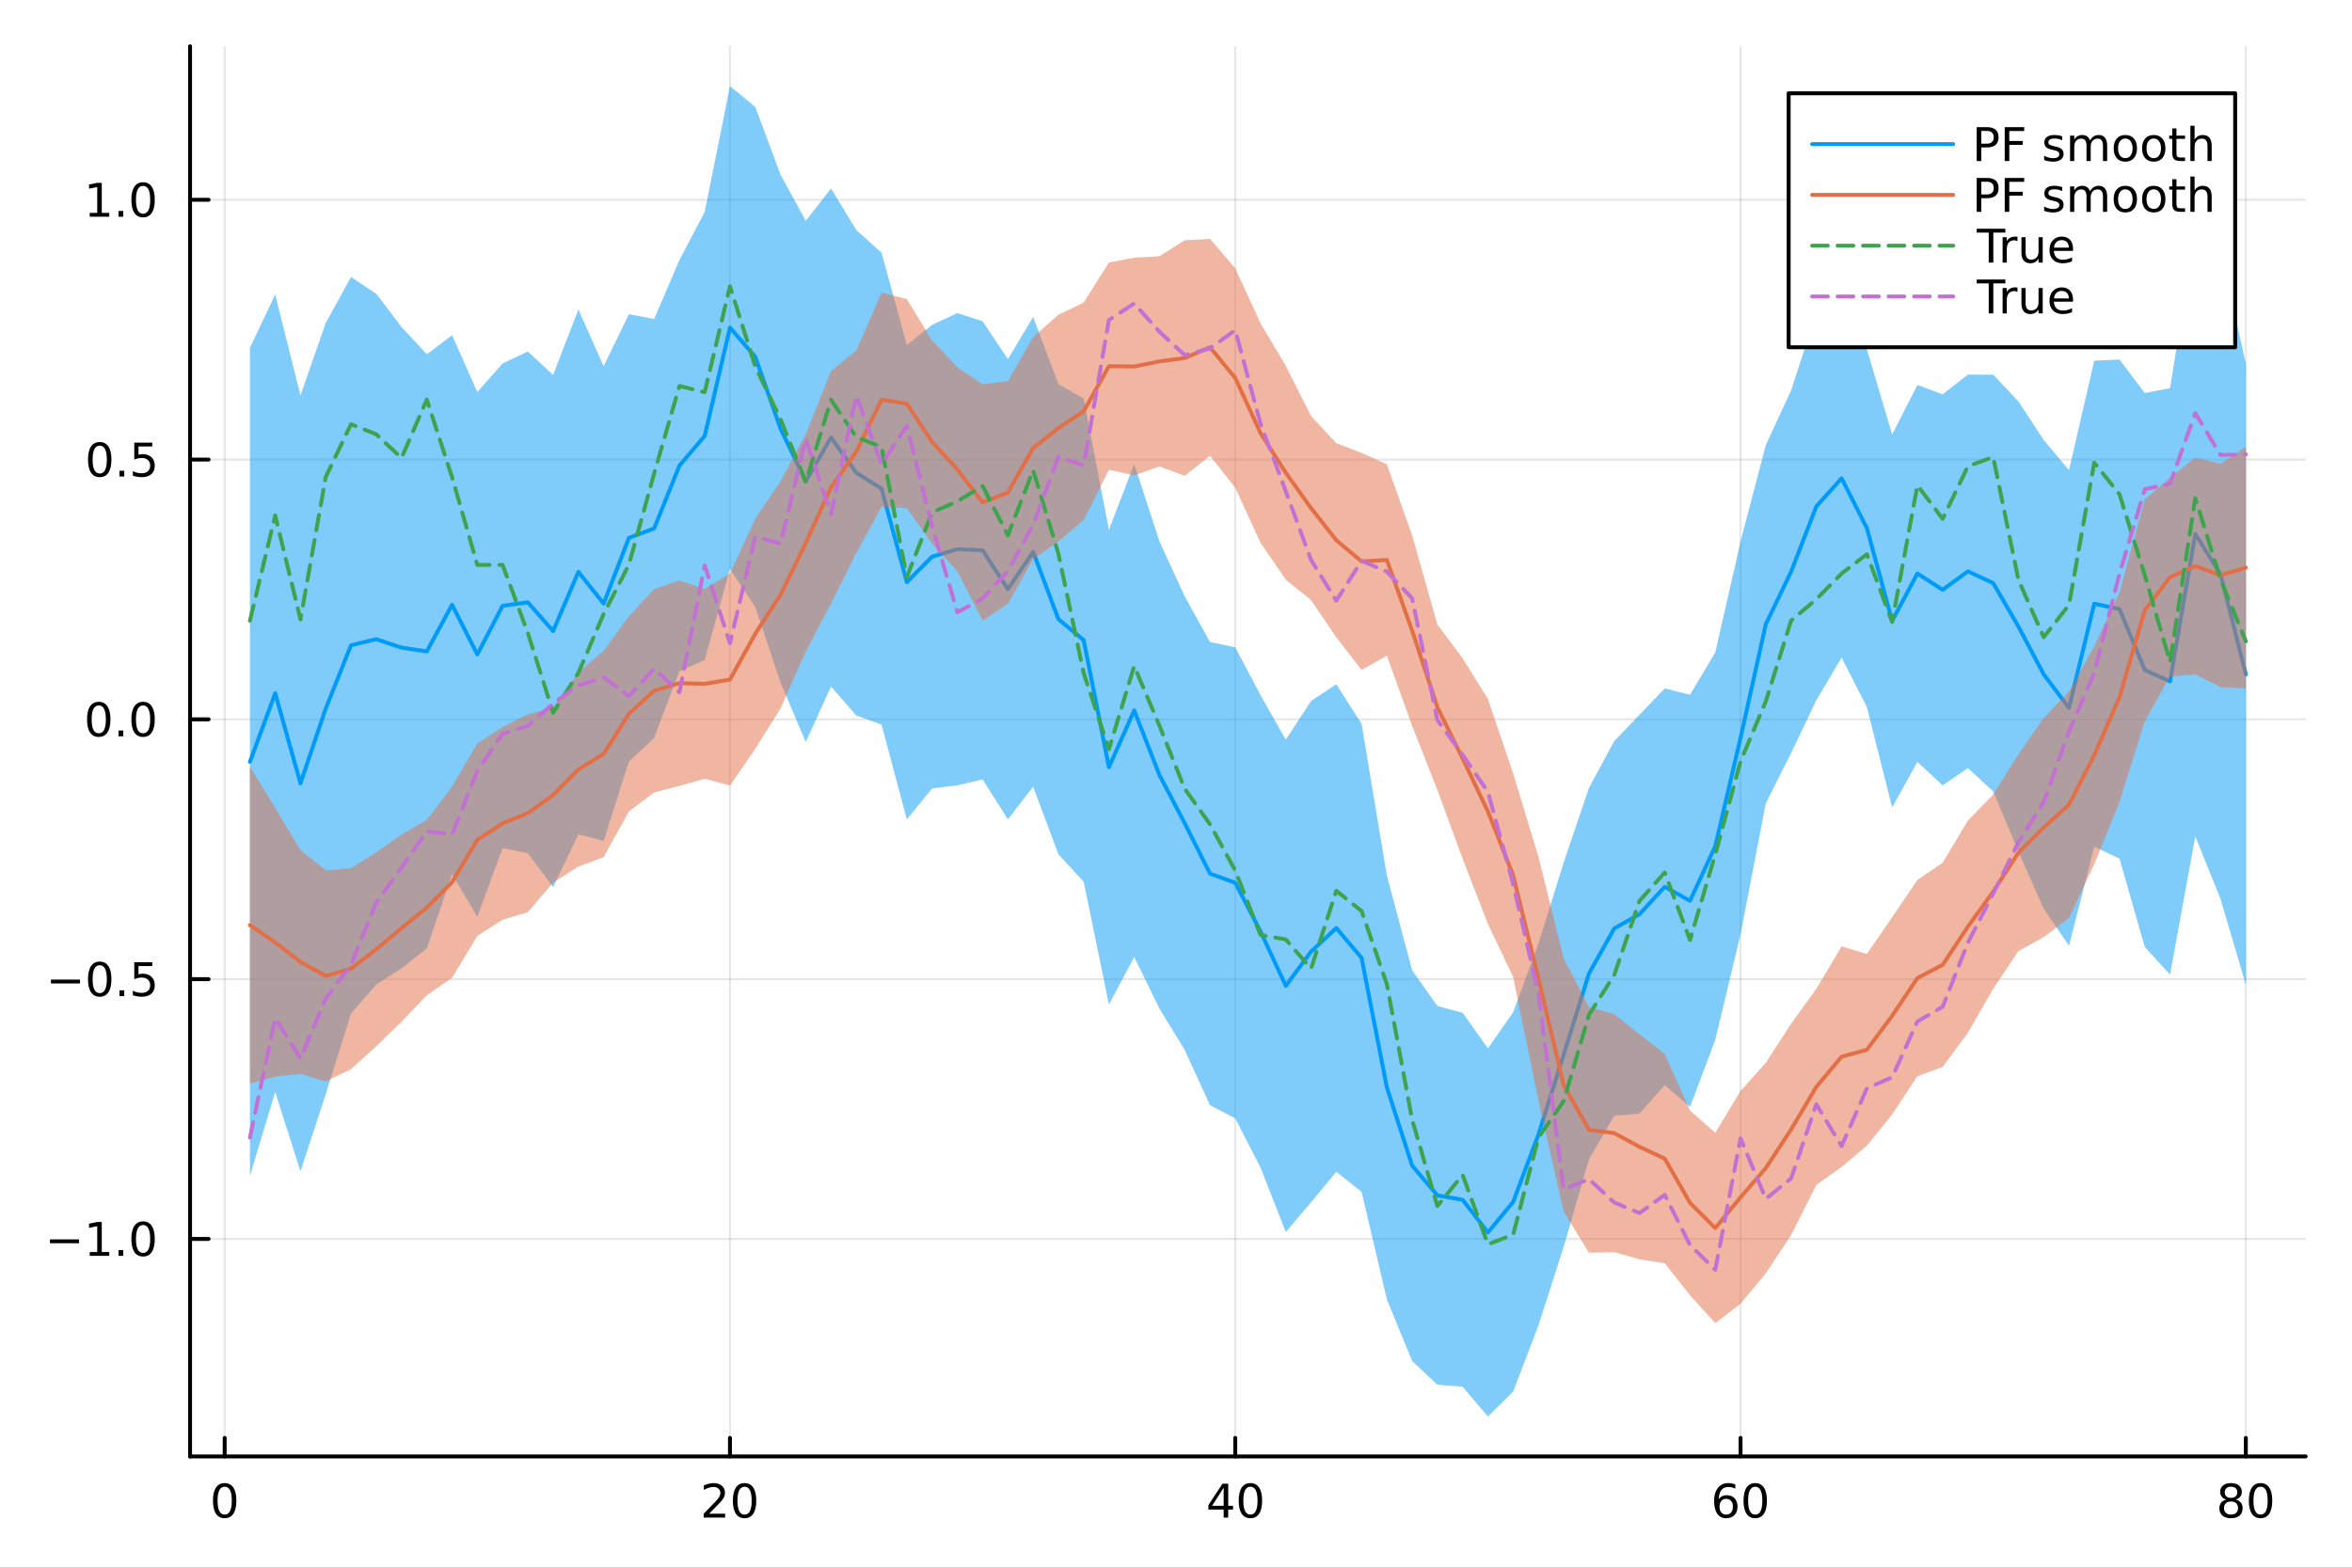 <?xml version="1.0" encoding="utf-8"?>
<svg xmlns="http://www.w3.org/2000/svg" xmlns:xlink="http://www.w3.org/1999/xlink" width="600" height="400" viewBox="0 0 2400 1600">
<rect x="0" y="0" width="2400" height="1600" fill="#333333" stroke="none"/>
<defs>
  <clipPath id="clip820">
    <rect x="0" y="0" width="2400" height="1600"/>
  </clipPath>
</defs>
<path clip-path="url(#clip820)" d="M0 1600 L2400 1600 L2400 0 L0 0  Z" fill="#ffffff" fill-rule="evenodd" fill-opacity="1"/>
<defs>
  <clipPath id="clip821">
    <rect x="480" y="0" width="1681" height="1600"/>
  </clipPath>
</defs>
<path clip-path="url(#clip820)" d="M193.936 1486.45 L2352.76 1486.45 L2352.76 47.244 L193.936 47.244  Z" fill="#ffffff" fill-rule="evenodd" fill-opacity="1"/>
<defs>
  <clipPath id="clip822">
    <rect x="193" y="47" width="2160" height="1440"/>
  </clipPath>
</defs>
<polyline clip-path="url(#clip822)" style="stroke:#000000; stroke-linecap:round; stroke-linejoin:round; stroke-width:2; stroke-opacity:0.1; fill:none" points="229.255,1486.45 229.255,47.244 "/>
<polyline clip-path="url(#clip822)" style="stroke:#000000; stroke-linecap:round; stroke-linejoin:round; stroke-width:2; stroke-opacity:0.1; fill:none" points="744.855,1486.45 744.855,47.244 "/>
<polyline clip-path="url(#clip822)" style="stroke:#000000; stroke-linecap:round; stroke-linejoin:round; stroke-width:2; stroke-opacity:0.1; fill:none" points="1260.46,1486.45 1260.46,47.244 "/>
<polyline clip-path="url(#clip822)" style="stroke:#000000; stroke-linecap:round; stroke-linejoin:round; stroke-width:2; stroke-opacity:0.1; fill:none" points="1776.06,1486.45 1776.06,47.244 "/>
<polyline clip-path="url(#clip822)" style="stroke:#000000; stroke-linecap:round; stroke-linejoin:round; stroke-width:2; stroke-opacity:0.1; fill:none" points="2291.66,1486.45 2291.66,47.244 "/>
<polyline clip-path="url(#clip822)" style="stroke:#000000; stroke-linecap:round; stroke-linejoin:round; stroke-width:2; stroke-opacity:0.1; fill:none" points="193.936,1264.47 2352.76,1264.47 "/>
<polyline clip-path="url(#clip822)" style="stroke:#000000; stroke-linecap:round; stroke-linejoin:round; stroke-width:2; stroke-opacity:0.1; fill:none" points="193.936,999.333 2352.76,999.333 "/>
<polyline clip-path="url(#clip822)" style="stroke:#000000; stroke-linecap:round; stroke-linejoin:round; stroke-width:2; stroke-opacity:0.1; fill:none" points="193.936,734.191 2352.76,734.191 "/>
<polyline clip-path="url(#clip822)" style="stroke:#000000; stroke-linecap:round; stroke-linejoin:round; stroke-width:2; stroke-opacity:0.1; fill:none" points="193.936,469.049 2352.76,469.049 "/>
<polyline clip-path="url(#clip822)" style="stroke:#000000; stroke-linecap:round; stroke-linejoin:round; stroke-width:2; stroke-opacity:0.1; fill:none" points="193.936,203.907 2352.76,203.907 "/>
<polyline clip-path="url(#clip820)" style="stroke:#000000; stroke-linecap:round; stroke-linejoin:round; stroke-width:4; stroke-opacity:1; fill:none" points="193.936,1486.45 2352.76,1486.45 "/>
<polyline clip-path="url(#clip820)" style="stroke:#000000; stroke-linecap:round; stroke-linejoin:round; stroke-width:4; stroke-opacity:1; fill:none" points="229.255,1486.45 229.255,1467.55 "/>
<polyline clip-path="url(#clip820)" style="stroke:#000000; stroke-linecap:round; stroke-linejoin:round; stroke-width:4; stroke-opacity:1; fill:none" points="744.855,1486.45 744.855,1467.55 "/>
<polyline clip-path="url(#clip820)" style="stroke:#000000; stroke-linecap:round; stroke-linejoin:round; stroke-width:4; stroke-opacity:1; fill:none" points="1260.46,1486.45 1260.46,1467.55 "/>
<polyline clip-path="url(#clip820)" style="stroke:#000000; stroke-linecap:round; stroke-linejoin:round; stroke-width:4; stroke-opacity:1; fill:none" points="1776.06,1486.45 1776.06,1467.55 "/>
<polyline clip-path="url(#clip820)" style="stroke:#000000; stroke-linecap:round; stroke-linejoin:round; stroke-width:4; stroke-opacity:1; fill:none" points="2291.66,1486.45 2291.66,1467.55 "/>
<path clip-path="url(#clip820)" d="M229.255 1517.37 Q225.644 1517.37 223.815 1520.93 Q222.009 1524.47 222.009 1531.6 Q222.009 1538.71 223.815 1542.27 Q225.644 1545.82 229.255 1545.82 Q232.889 1545.82 234.694 1542.27 Q236.523 1538.71 236.523 1531.6 Q236.523 1524.47 234.694 1520.93 Q232.889 1517.37 229.255 1517.37 M229.255 1513.66 Q235.065 1513.66 238.12 1518.27 Q241.199 1522.85 241.199 1531.6 Q241.199 1540.33 238.12 1544.94 Q235.065 1549.52 229.255 1549.52 Q223.444 1549.52 220.366 1544.94 Q217.31 1540.33 217.31 1531.6 Q217.31 1522.85 220.366 1518.27 Q223.444 1513.66 229.255 1513.66 Z" fill="#000000" fill-rule="nonzero" fill-opacity="1" /><path clip-path="url(#clip820)" d="M723.629 1544.91 L739.948 1544.91 L739.948 1548.85 L718.004 1548.85 L718.004 1544.91 Q720.666 1542.16 725.249 1537.53 Q729.855 1532.88 731.036 1531.53 Q733.281 1529.01 734.161 1527.27 Q735.064 1525.51 735.064 1523.82 Q735.064 1521.07 733.119 1519.33 Q731.198 1517.6 728.096 1517.6 Q725.897 1517.6 723.443 1518.36 Q721.013 1519.13 718.235 1520.68 L718.235 1515.95 Q721.059 1514.82 723.513 1514.24 Q725.967 1513.66 728.004 1513.66 Q733.374 1513.66 736.568 1516.35 Q739.763 1519.03 739.763 1523.52 Q739.763 1525.65 738.953 1527.57 Q738.166 1529.47 736.059 1532.07 Q735.48 1532.74 732.379 1535.95 Q729.277 1539.15 723.629 1544.91 Z" fill="#000000" fill-rule="nonzero" fill-opacity="1" /><path clip-path="url(#clip820)" d="M759.763 1517.37 Q756.152 1517.37 754.323 1520.93 Q752.517 1524.47 752.517 1531.6 Q752.517 1538.71 754.323 1542.27 Q756.152 1545.82 759.763 1545.82 Q763.397 1545.82 765.202 1542.27 Q767.031 1538.71 767.031 1531.6 Q767.031 1524.47 765.202 1520.93 Q763.397 1517.37 759.763 1517.37 M759.763 1513.66 Q765.573 1513.66 768.628 1518.27 Q771.707 1522.85 771.707 1531.6 Q771.707 1540.33 768.628 1544.94 Q765.573 1549.52 759.763 1549.52 Q753.952 1549.52 750.874 1544.94 Q747.818 1540.33 747.818 1531.6 Q747.818 1522.85 750.874 1518.27 Q753.952 1513.66 759.763 1513.66 Z" fill="#000000" fill-rule="nonzero" fill-opacity="1" /><path clip-path="url(#clip820)" d="M1248.63 1518.36 L1236.82 1536.81 L1248.63 1536.81 L1248.63 1518.36 M1247.4 1514.29 L1253.28 1514.29 L1253.28 1536.81 L1258.21 1536.81 L1258.21 1540.7 L1253.28 1540.7 L1253.28 1548.85 L1248.63 1548.85 L1248.63 1540.7 L1233.03 1540.7 L1233.03 1536.19 L1247.4 1514.29 Z" fill="#000000" fill-rule="nonzero" fill-opacity="1" /><path clip-path="url(#clip820)" d="M1275.94 1517.37 Q1272.33 1517.37 1270.5 1520.93 Q1268.7 1524.47 1268.7 1531.6 Q1268.7 1538.71 1270.5 1542.27 Q1272.33 1545.82 1275.94 1545.82 Q1279.58 1545.82 1281.38 1542.27 Q1283.21 1538.71 1283.21 1531.6 Q1283.21 1524.47 1281.38 1520.93 Q1279.58 1517.37 1275.94 1517.37 M1275.94 1513.66 Q1281.75 1513.66 1284.81 1518.27 Q1287.89 1522.85 1287.89 1531.6 Q1287.89 1540.33 1284.81 1544.94 Q1281.75 1549.52 1275.94 1549.52 Q1270.13 1549.52 1267.05 1544.94 Q1264 1540.33 1264 1531.6 Q1264 1522.85 1267.05 1518.27 Q1270.13 1513.66 1275.94 1513.66 Z" fill="#000000" fill-rule="nonzero" fill-opacity="1" /><path clip-path="url(#clip820)" d="M1761.46 1529.7 Q1758.31 1529.7 1756.46 1531.86 Q1754.63 1534.01 1754.63 1537.76 Q1754.63 1541.49 1756.46 1543.66 Q1758.31 1545.82 1761.46 1545.82 Q1764.61 1545.82 1766.44 1543.66 Q1768.29 1541.49 1768.29 1537.76 Q1768.29 1534.01 1766.44 1531.86 Q1764.61 1529.7 1761.46 1529.7 M1770.74 1515.05 L1770.74 1519.31 Q1768.98 1518.48 1767.18 1518.04 Q1765.4 1517.6 1763.64 1517.6 Q1759.01 1517.6 1756.55 1520.72 Q1754.12 1523.85 1753.78 1530.17 Q1755.14 1528.15 1757.2 1527.09 Q1759.26 1526 1761.74 1526 Q1766.95 1526 1769.96 1529.17 Q1772.99 1532.32 1772.99 1537.76 Q1772.99 1543.08 1769.84 1546.3 Q1766.69 1549.52 1761.46 1549.52 Q1755.47 1549.52 1752.3 1544.94 Q1749.12 1540.33 1749.12 1531.6 Q1749.12 1523.41 1753.01 1518.55 Q1756.9 1513.66 1763.45 1513.66 Q1765.21 1513.66 1766.99 1514.01 Q1768.8 1514.36 1770.74 1515.05 Z" fill="#000000" fill-rule="nonzero" fill-opacity="1" /><path clip-path="url(#clip820)" d="M1791.04 1517.37 Q1787.43 1517.37 1785.61 1520.93 Q1783.8 1524.47 1783.8 1531.6 Q1783.8 1538.71 1785.61 1542.27 Q1787.43 1545.82 1791.04 1545.82 Q1794.68 1545.82 1796.48 1542.27 Q1798.31 1538.71 1798.31 1531.6 Q1798.31 1524.47 1796.48 1520.93 Q1794.68 1517.37 1791.04 1517.37 M1791.04 1513.66 Q1796.86 1513.66 1799.91 1518.27 Q1802.99 1522.85 1802.99 1531.6 Q1802.99 1540.33 1799.91 1544.94 Q1796.86 1549.52 1791.04 1549.52 Q1785.23 1549.52 1782.16 1544.94 Q1779.1 1540.33 1779.1 1531.6 Q1779.1 1522.85 1782.16 1518.27 Q1785.23 1513.66 1791.04 1513.66 Z" fill="#000000" fill-rule="nonzero" fill-opacity="1" /><path clip-path="url(#clip820)" d="M2276.53 1532.44 Q2273.2 1532.44 2271.28 1534.22 Q2269.38 1536 2269.38 1539.13 Q2269.38 1542.25 2271.28 1544.03 Q2273.2 1545.82 2276.53 1545.82 Q2279.86 1545.82 2281.78 1544.03 Q2283.71 1542.23 2283.71 1539.13 Q2283.71 1536 2281.78 1534.22 Q2279.89 1532.44 2276.53 1532.44 M2271.85 1530.45 Q2268.84 1529.7 2267.16 1527.64 Q2265.49 1525.58 2265.49 1522.62 Q2265.49 1518.48 2268.43 1516.07 Q2271.39 1513.66 2276.53 1513.66 Q2281.69 1513.66 2284.63 1516.07 Q2287.57 1518.48 2287.57 1522.62 Q2287.57 1525.58 2285.88 1527.64 Q2284.22 1529.7 2281.23 1530.45 Q2284.61 1531.23 2286.48 1533.52 Q2288.38 1535.82 2288.38 1539.13 Q2288.38 1544.15 2285.3 1546.83 Q2282.25 1549.52 2276.53 1549.52 Q2270.81 1549.52 2267.73 1546.83 Q2264.68 1544.15 2264.68 1539.13 Q2264.68 1535.82 2266.58 1533.52 Q2268.47 1531.23 2271.85 1530.45 M2270.14 1523.06 Q2270.14 1525.75 2271.81 1527.25 Q2273.5 1528.76 2276.53 1528.76 Q2279.54 1528.76 2281.23 1527.25 Q2282.94 1525.75 2282.94 1523.06 Q2282.94 1520.38 2281.23 1518.87 Q2279.54 1517.37 2276.53 1517.37 Q2273.5 1517.37 2271.81 1518.87 Q2270.14 1520.38 2270.14 1523.06 Z" fill="#000000" fill-rule="nonzero" fill-opacity="1" /><path clip-path="url(#clip820)" d="M2306.69 1517.37 Q2303.08 1517.37 2301.25 1520.93 Q2299.45 1524.47 2299.45 1531.6 Q2299.45 1538.71 2301.25 1542.27 Q2303.08 1545.82 2306.69 1545.82 Q2310.33 1545.82 2312.13 1542.27 Q2313.96 1538.71 2313.96 1531.6 Q2313.96 1524.47 2312.13 1520.93 Q2310.33 1517.37 2306.69 1517.37 M2306.69 1513.66 Q2312.5 1513.66 2315.56 1518.27 Q2318.64 1522.85 2318.64 1531.6 Q2318.64 1540.33 2315.56 1544.94 Q2312.5 1549.52 2306.69 1549.52 Q2300.88 1549.52 2297.8 1544.94 Q2294.75 1540.33 2294.75 1531.6 Q2294.75 1522.85 2297.8 1518.27 Q2300.88 1513.66 2306.69 1513.66 Z" fill="#000000" fill-rule="nonzero" fill-opacity="1" /><polyline clip-path="url(#clip820)" style="stroke:#000000; stroke-linecap:round; stroke-linejoin:round; stroke-width:4; stroke-opacity:1; fill:none" points="193.936,1486.45 193.936,47.244 "/>
<polyline clip-path="url(#clip820)" style="stroke:#000000; stroke-linecap:round; stroke-linejoin:round; stroke-width:4; stroke-opacity:1; fill:none" points="193.936,1264.47 212.834,1264.47 "/>
<polyline clip-path="url(#clip820)" style="stroke:#000000; stroke-linecap:round; stroke-linejoin:round; stroke-width:4; stroke-opacity:1; fill:none" points="193.936,999.333 212.834,999.333 "/>
<polyline clip-path="url(#clip820)" style="stroke:#000000; stroke-linecap:round; stroke-linejoin:round; stroke-width:4; stroke-opacity:1; fill:none" points="193.936,734.191 212.834,734.191 "/>
<polyline clip-path="url(#clip820)" style="stroke:#000000; stroke-linecap:round; stroke-linejoin:round; stroke-width:4; stroke-opacity:1; fill:none" points="193.936,469.049 212.834,469.049 "/>
<polyline clip-path="url(#clip820)" style="stroke:#000000; stroke-linecap:round; stroke-linejoin:round; stroke-width:4; stroke-opacity:1; fill:none" points="193.936,203.907 212.834,203.907 "/>
<path clip-path="url(#clip820)" d="M50.992 1264.93 L80.668 1264.93 L80.668 1268.86 L50.992 1268.86 L50.992 1264.93 Z" fill="#000000" fill-rule="nonzero" fill-opacity="1" /><path clip-path="url(#clip820)" d="M91.571 1277.82 L99.21 1277.82 L99.21 1251.45 L90.899 1253.12 L90.899 1248.86 L99.163 1247.19 L103.839 1247.19 L103.839 1277.82 L111.478 1277.82 L111.478 1281.75 L91.571 1281.75 L91.571 1277.82 Z" fill="#000000" fill-rule="nonzero" fill-opacity="1" /><path clip-path="url(#clip820)" d="M120.922 1275.87 L125.807 1275.87 L125.807 1281.75 L120.922 1281.75 L120.922 1275.87 Z" fill="#000000" fill-rule="nonzero" fill-opacity="1" /><path clip-path="url(#clip820)" d="M145.992 1250.27 Q142.381 1250.27 140.552 1253.84 Q138.746 1257.38 138.746 1264.51 Q138.746 1271.62 140.552 1275.18 Q142.381 1278.72 145.992 1278.72 Q149.626 1278.72 151.431 1275.18 Q153.26 1271.62 153.26 1264.51 Q153.26 1257.38 151.431 1253.84 Q149.626 1250.27 145.992 1250.27 M145.992 1246.57 Q151.802 1246.57 154.857 1251.18 Q157.936 1255.76 157.936 1264.51 Q157.936 1273.24 154.857 1277.84 Q151.802 1282.43 145.992 1282.43 Q140.181 1282.43 137.103 1277.84 Q134.047 1273.24 134.047 1264.51 Q134.047 1255.76 137.103 1251.18 Q140.181 1246.57 145.992 1246.57 Z" fill="#000000" fill-rule="nonzero" fill-opacity="1" /><path clip-path="url(#clip820)" d="M51.987 999.784 L81.663 999.784 L81.663 1003.72 L51.987 1003.72 L51.987 999.784 Z" fill="#000000" fill-rule="nonzero" fill-opacity="1" /><path clip-path="url(#clip820)" d="M101.756 985.131 Q98.145 985.131 96.316 988.696 Q94.51 992.238 94.51 999.367 Q94.51 1006.47 96.316 1010.04 Q98.145 1013.58 101.756 1013.58 Q105.39 1013.58 107.196 1010.04 Q109.024 1006.47 109.024 999.367 Q109.024 992.238 107.196 988.696 Q105.39 985.131 101.756 985.131 M101.756 981.428 Q107.566 981.428 110.621 986.034 Q113.7 990.617 113.7 999.367 Q113.7 1008.09 110.621 1012.7 Q107.566 1017.28 101.756 1017.28 Q95.946 1017.28 92.867 1012.7 Q89.811 1008.09 89.811 999.367 Q89.811 990.617 92.867 986.034 Q95.946 981.428 101.756 981.428 Z" fill="#000000" fill-rule="nonzero" fill-opacity="1" /><path clip-path="url(#clip820)" d="M121.918 1010.73 L126.802 1010.73 L126.802 1016.61 L121.918 1016.61 L121.918 1010.73 Z" fill="#000000" fill-rule="nonzero" fill-opacity="1" /><path clip-path="url(#clip820)" d="M137.033 982.053 L155.39 982.053 L155.39 985.988 L141.316 985.988 L141.316 994.46 Q142.334 994.113 143.353 993.951 Q144.371 993.766 145.39 993.766 Q151.177 993.766 154.556 996.937 Q157.936 1000.11 157.936 1005.52 Q157.936 1011.1 154.464 1014.21 Q150.992 1017.28 144.672 1017.28 Q142.496 1017.28 140.228 1016.91 Q137.982 1016.54 135.575 1015.8 L135.575 1011.1 Q137.658 1012.24 139.881 1012.79 Q142.103 1013.35 144.58 1013.35 Q148.584 1013.35 150.922 1011.24 Q153.26 1009.14 153.26 1005.52 Q153.26 1001.91 150.922 999.807 Q148.584 997.701 144.58 997.701 Q142.705 997.701 140.83 998.117 Q138.978 998.534 137.033 999.414 L137.033 982.053 Z" fill="#000000" fill-rule="nonzero" fill-opacity="1" /><path clip-path="url(#clip820)" d="M100.76 719.989 Q97.149 719.989 95.321 723.554 Q93.515 727.096 93.515 734.225 Q93.515 741.332 95.321 744.897 Q97.149 748.438 100.76 748.438 Q104.395 748.438 106.2 744.897 Q108.029 741.332 108.029 734.225 Q108.029 727.096 106.2 723.554 Q104.395 719.989 100.76 719.989 M100.76 716.286 Q106.571 716.286 109.626 720.892 Q112.705 725.476 112.705 734.225 Q112.705 742.952 109.626 747.559 Q106.571 752.142 100.76 752.142 Q94.95 752.142 91.871 747.559 Q88.816 742.952 88.816 734.225 Q88.816 725.476 91.871 720.892 Q94.95 716.286 100.76 716.286 Z" fill="#000000" fill-rule="nonzero" fill-opacity="1" /><path clip-path="url(#clip820)" d="M120.922 745.591 L125.807 745.591 L125.807 751.471 L120.922 751.471 L120.922 745.591 Z" fill="#000000" fill-rule="nonzero" fill-opacity="1" /><path clip-path="url(#clip820)" d="M145.992 719.989 Q142.381 719.989 140.552 723.554 Q138.746 727.096 138.746 734.225 Q138.746 741.332 140.552 744.897 Q142.381 748.438 145.992 748.438 Q149.626 748.438 151.431 744.897 Q153.26 741.332 153.26 734.225 Q153.26 727.096 151.431 723.554 Q149.626 719.989 145.992 719.989 M145.992 716.286 Q151.802 716.286 154.857 720.892 Q157.936 725.476 157.936 734.225 Q157.936 742.952 154.857 747.559 Q151.802 752.142 145.992 752.142 Q140.181 752.142 137.103 747.559 Q134.047 742.952 134.047 734.225 Q134.047 725.476 137.103 720.892 Q140.181 716.286 145.992 716.286 Z" fill="#000000" fill-rule="nonzero" fill-opacity="1" /><path clip-path="url(#clip820)" d="M101.756 454.848 Q98.145 454.848 96.316 458.412 Q94.51 461.954 94.51 469.084 Q94.51 476.19 96.316 479.755 Q98.145 483.296 101.756 483.296 Q105.39 483.296 107.196 479.755 Q109.024 476.19 109.024 469.084 Q109.024 461.954 107.196 458.412 Q105.39 454.848 101.756 454.848 M101.756 451.144 Q107.566 451.144 110.621 455.75 Q113.7 460.334 113.7 469.084 Q113.7 477.81 110.621 482.417 Q107.566 487 101.756 487 Q95.946 487 92.867 482.417 Q89.811 477.81 89.811 469.084 Q89.811 460.334 92.867 455.75 Q95.946 451.144 101.756 451.144 Z" fill="#000000" fill-rule="nonzero" fill-opacity="1" /><path clip-path="url(#clip820)" d="M121.918 480.449 L126.802 480.449 L126.802 486.329 L121.918 486.329 L121.918 480.449 Z" fill="#000000" fill-rule="nonzero" fill-opacity="1" /><path clip-path="url(#clip820)" d="M137.033 451.769 L155.39 451.769 L155.39 455.704 L141.316 455.704 L141.316 464.176 Q142.334 463.829 143.353 463.667 Q144.371 463.482 145.39 463.482 Q151.177 463.482 154.556 466.653 Q157.936 469.824 157.936 475.241 Q157.936 480.82 154.464 483.921 Q150.992 487 144.672 487 Q142.496 487 140.228 486.63 Q137.982 486.259 135.575 485.519 L135.575 480.82 Q137.658 481.954 139.881 482.509 Q142.103 483.065 144.58 483.065 Q148.584 483.065 150.922 480.959 Q153.26 478.852 153.26 475.241 Q153.26 471.63 150.922 469.523 Q148.584 467.417 144.58 467.417 Q142.705 467.417 140.83 467.834 Q138.978 468.25 137.033 469.13 L137.033 451.769 Z" fill="#000000" fill-rule="nonzero" fill-opacity="1" /><path clip-path="url(#clip820)" d="M91.571 217.252 L99.21 217.252 L99.21 190.886 L90.899 192.553 L90.899 188.294 L99.163 186.627 L103.839 186.627 L103.839 217.252 L111.478 217.252 L111.478 221.187 L91.571 221.187 L91.571 217.252 Z" fill="#000000" fill-rule="nonzero" fill-opacity="1" /><path clip-path="url(#clip820)" d="M120.922 215.307 L125.807 215.307 L125.807 221.187 L120.922 221.187 L120.922 215.307 Z" fill="#000000" fill-rule="nonzero" fill-opacity="1" /><path clip-path="url(#clip820)" d="M145.992 189.706 Q142.381 189.706 140.552 193.27 Q138.746 196.812 138.746 203.942 Q138.746 211.048 140.552 214.613 Q142.381 218.155 145.992 218.155 Q149.626 218.155 151.431 214.613 Q153.26 211.048 153.26 203.942 Q153.26 196.812 151.431 193.27 Q149.626 189.706 145.992 189.706 M145.992 186.002 Q151.802 186.002 154.857 190.608 Q157.936 195.192 157.936 203.942 Q157.936 212.668 154.857 217.275 Q151.802 221.858 145.992 221.858 Q140.181 221.858 137.103 217.275 Q134.047 212.668 134.047 203.942 Q134.047 195.192 137.103 190.608 Q140.181 186.002 145.992 186.002 Z" fill="#000000" fill-rule="nonzero" fill-opacity="1" /><path clip-path="url(#clip822)" d="M255.035 1200.1 L280.815 1114.51 L306.595 1195.39 L332.375 1116.72 L358.155 1034.51 L383.935 1004.8 L409.715 988.304 L435.495 968.056 L461.275 892.318 L487.055 935.736 L512.835 865.642 L538.615 870.765 L564.395 905.363 L590.175 851.563 L615.955 858.27 L641.735 777.286 L667.515 753.022 L693.295 684.999 L719.075 673.573 L744.855 580.794 L770.635 619.284 L796.415 696.494 L822.195 757.296 L847.975 700.704 L873.755 730.195 L899.535 739.573 L925.316 836.292 L951.096 804.682 L976.876 801.541 L1002.66 795.476 L1028.44 836.207 L1054.22 802.902 L1080 871.894 L1105.78 899.943 L1131.56 1025.2 L1157.34 976.73 L1183.12 1029.45 L1208.9 1071.6 L1234.68 1128.01 L1260.46 1141.37 L1286.24 1191.67 L1312.02 1257.37 L1337.8 1227.06 L1363.58 1195.89 L1389.36 1216.46 L1415.14 1326.05 L1440.92 1389.01 L1466.7 1413.22 L1492.48 1415.31 L1518.26 1445.72 L1544.04 1420.27 L1569.82 1352.76 L1595.6 1272.47 L1621.38 1183.22 L1647.16 1138.85 L1672.94 1136.55 L1698.72 1107.53 L1724.5 1129.7 L1750.28 1061.26 L1776.06 953.541 L1801.84 819.87 L1827.62 768.589 L1853.4 714.598 L1879.18 671.206 L1904.96 721.595 L1930.74 824.018 L1956.52 777.616 L1982.3 801.544 L2008.08 783.865 L2033.86 807.814 L2059.64 869.251 L2085.42 927.483 L2111.2 965.233 L2136.98 864.233 L2162.76 876.302 L2188.54 966.507 L2214.32 994.661 L2240.1 853.572 L2265.88 917.576 L2291.66 1005.07 L2291.66 371.407 L2265.88 254.721 L2240.1 236.41 L2214.32 396.139 L2188.54 401.151 L2162.76 366.956 L2136.98 368.082 L2111.2 479.865 L2085.42 449.049 L2059.64 409.766 L2033.86 382.4 L2008.08 382.34 L1982.3 402.375 L1956.52 392.999 L1930.74 443.411 L1904.96 356.44 L1879.18 305.09 L1853.4 319.069 L1827.62 398.57 L1801.84 454.188 L1776.06 552.626 L1750.28 665.897 L1724.5 709.051 L1698.72 702.633 L1672.94 729.497 L1647.16 756.389 L1621.38 804.165 L1595.6 880.138 L1569.82 963.037 L1544.04 1033.05 L1518.26 1070.02 L1492.48 1033.66 L1466.7 1026.77 L1440.92 990.192 L1415.14 893.405 L1389.36 738.825 L1363.58 698.363 L1337.8 715.448 L1312.02 754.993 L1286.24 709.507 L1260.46 660.684 L1234.68 655.147 L1208.9 608.781 L1183.12 552.647 L1157.34 473.37 L1131.56 540.857 L1105.78 406.763 L1080 391.899 L1054.22 323.522 L1028.44 366.578 L1002.66 327.771 L976.876 319.549 L951.096 331.565 L925.316 352.09 L899.535 257.958 L873.755 234.722 L847.975 192.406 L822.195 225.349 L796.415 178.232 L770.635 109.047 L744.855 87.976 L719.075 216.265 L693.295 265.384 L667.515 325.573 L641.735 320.682 L615.955 373.751 L590.175 315.873 L564.395 382.696 L538.615 358.734 L512.835 370.917 L487.055 400.142 L461.275 342.107 L435.495 361.588 L409.715 333.678 L383.935 299.861 L358.155 282.697 L332.375 329.668 L306.595 403.571 L280.815 300.64 L255.035 354.884  Z" fill="#009af9" fill-rule="evenodd" fill-opacity="0.5"/>
<polyline clip-path="url(#clip822)" style="stroke:#009af9; stroke-linecap:round; stroke-linejoin:round; stroke-width:4; stroke-opacity:1; fill:none" points="255.035,777.492 280.815,707.576 306.595,799.48 332.375,723.192 358.155,658.603 383.935,652.33 409.715,660.991 435.495,664.822 461.275,617.212 487.055,667.939 512.835,618.279 538.615,614.749 564.395,644.03 590.175,583.718 615.955,616.011 641.735,548.984 667.515,539.297 693.295,475.192 719.075,444.919 744.855,334.385 770.635,364.166 796.415,437.363 822.195,491.322 847.975,446.555 873.755,482.459 899.535,498.766 925.316,594.191 951.096,568.124 976.876,560.545 1002.66,561.624 1028.44,601.392 1054.22,563.212 1080,631.897 1105.78,653.353 1131.56,783.027 1157.34,725.05 1183.12,791.049 1208.9,840.192 1234.68,891.576 1260.46,901.028 1286.24,950.587 1312.02,1006.18 1337.8,971.254 1363.58,947.125 1389.36,977.643 1415.14,1109.73 1440.92,1189.6 1466.7,1220 1492.48,1224.49 1518.26,1257.87 1544.04,1226.66 1569.82,1157.9 1595.6,1076.3 1621.38,993.693 1647.16,947.619 1672.94,933.023 1698.72,905.084 1724.5,919.377 1750.28,863.578 1776.06,753.083 1801.84,637.029 1827.62,583.579 1853.4,516.834 1879.18,488.148 1904.96,539.017 1930.74,633.714 1956.52,585.308 1982.3,601.96 2008.08,583.102 2033.86,595.107 2059.64,639.508 2085.42,688.266 2111.2,722.549 2136.98,616.157 2162.76,621.629 2188.54,683.829 2214.32,695.4 2240.1,544.991 2265.88,586.149 2291.66,688.237 "/>
<path clip-path="url(#clip822)" d="M255.035 1105.84 L280.815 1098.88 L306.595 1095.96 L332.375 1103.85 L358.155 1091.11 L383.935 1067.81 L409.715 1042.88 L435.495 1015.76 L461.275 997.995 L487.055 955.222 L512.835 938.692 L538.615 930.987 L564.395 900.794 L590.175 884.458 L615.955 874.786 L641.735 828.206 L667.515 808.796 L693.295 802.07 L719.075 794.831 L744.855 801.754 L770.635 764.316 L796.415 723.091 L822.195 664.959 L847.975 615.993 L873.755 564.362 L899.535 517.21 L925.316 518.725 L951.096 554.802 L976.876 583.232 L1002.66 633.394 L1028.44 616.325 L1054.22 570.669 L1080 552.644 L1105.78 530.695 L1131.56 479.497 L1157.34 485.116 L1183.12 476.096 L1208.9 485.62 L1234.68 465.123 L1260.46 497.776 L1286.24 553.959 L1312.02 591.589 L1337.8 612.478 L1363.58 650.453 L1389.36 683.763 L1415.14 669.184 L1440.92 740.709 L1466.7 806.246 L1492.48 876.399 L1518.26 942.943 L1544.04 997.227 L1569.82 1123.27 L1595.6 1236.59 L1621.38 1278.47 L1647.16 1277.97 L1672.94 1285.26 L1698.72 1289.36 L1724.5 1321.97 L1750.28 1350.46 L1776.06 1330.57 L1801.84 1299.51 L1827.62 1260.63 L1853.4 1209.32 L1879.18 1191.04 L1904.96 1169.28 L1930.74 1137.45 L1956.52 1098.37 L1982.3 1088.88 L2008.08 1053.96 L2033.86 1009.09 L2059.64 970.575 L2085.42 956.386 L2111.2 936.882 L2136.98 881.878 L2162.76 818.476 L2188.54 735.952 L2214.32 690.296 L2240.1 688.361 L2265.88 701.3 L2291.66 702.578 L2291.66 455.989 L2265.88 473.251 L2240.1 467.054 L2214.32 487.616 L2188.54 509.627 L2162.76 604.537 L2136.98 659.647 L2111.2 705.82 L2085.42 732.717 L2059.64 769.857 L2033.86 810.932 L2008.08 837.43 L1982.3 880.501 L1956.52 898.106 L1930.74 936.124 L1904.96 973.654 L1879.18 965.871 L1853.4 1009.2 L1827.62 1044.92 L1801.84 1084.71 L1776.06 1113.37 L1750.28 1156.17 L1724.5 1133.4 L1698.72 1075.62 L1672.94 1055.69 L1647.16 1035.04 L1621.38 1027.8 L1595.6 978.104 L1569.82 874.391 L1544.04 789.431 L1518.26 713.375 L1492.48 671.814 L1466.7 637.346 L1440.92 546.217 L1415.14 473.843 L1389.36 462.268 L1363.58 452.351 L1337.8 424.619 L1312.02 373.373 L1286.24 330.058 L1260.46 273.822 L1234.68 243.757 L1208.9 245.194 L1183.12 261.511 L1157.34 262.979 L1131.56 267.904 L1105.78 308.832 L1080 321.219 L1054.22 344.053 L1028.44 388.987 L1002.66 392.154 L976.876 374.848 L951.096 347.473 L925.316 305.249 L899.535 298.608 L873.755 357.696 L847.975 378.609 L822.195 443.184 L796.415 491.159 L770.635 529.404 L744.855 585.363 L719.075 601.052 L693.295 592.405 L667.515 600.991 L641.735 628.956 L615.955 664.083 L590.175 686.202 L564.395 722.141 L538.615 728.898 L512.835 741.99 L487.055 758.713 L461.275 802.754 L435.495 836.82 L409.715 851.674 L383.935 869.853 L358.155 886.144 L332.375 888.224 L306.595 867.554 L280.815 824.643 L255.035 782.495  Z" fill="#e26f46" fill-rule="evenodd" fill-opacity="0.5"/>
<polyline clip-path="url(#clip822)" style="stroke:#e26f46; stroke-linecap:round; stroke-linejoin:round; stroke-width:4; stroke-opacity:1; fill:none" points="255.035,944.166 280.815,961.76 306.595,981.759 332.375,996.036 358.155,988.629 383.935,968.831 409.715,947.275 435.495,926.288 461.275,900.374 487.055,856.967 512.835,840.341 538.615,829.942 564.395,811.467 590.175,785.33 615.955,769.434 641.735,728.581 667.515,704.894 693.295,697.237 719.075,697.942 744.855,693.559 770.635,646.86 796.415,607.125 822.195,554.071 847.975,497.301 873.755,461.029 899.535,407.909 925.316,411.987 951.096,451.137 976.876,479.04 1002.66,512.774 1028.44,502.656 1054.22,457.361 1080,436.932 1105.78,419.763 1131.56,373.7 1157.34,374.048 1183.12,368.803 1208.9,365.407 1234.68,354.44 1260.46,385.799 1286.24,442.008 1312.02,482.481 1337.8,518.548 1363.58,551.402 1389.36,573.016 1415.14,571.513 1440.92,643.463 1466.7,721.796 1492.48,774.106 1518.26,828.159 1544.04,893.329 1569.82,998.829 1595.6,1107.35 1621.38,1153.14 1647.16,1156.5 1672.94,1170.48 1698.72,1182.49 1724.5,1227.69 1750.28,1253.32 1776.06,1221.97 1801.84,1192.11 1827.62,1152.78 1853.4,1109.26 1879.18,1078.45 1904.96,1071.47 1930.74,1036.79 1956.52,998.237 1982.3,984.689 2008.08,945.696 2033.86,910.013 2059.64,870.216 2085.42,844.551 2111.2,821.351 2136.98,770.762 2162.76,711.507 2188.54,622.789 2214.32,588.956 2240.1,577.707 2265.88,587.275 2291.66,579.283 "/>
<polyline clip-path="url(#clip822)" style="stroke:#3da44d; stroke-linecap:round; stroke-linejoin:round; stroke-width:4; stroke-opacity:1; fill:none" stroke-dasharray="16, 10" points="255.035,633.475 280.815,526.093 306.595,632.2 332.375,486.834 358.155,432.928 383.935,443.234 409.715,467.425 435.495,407.811 461.275,486.996 487.055,576.549 512.835,576.597 538.615,645.997 564.395,727.404 590.175,686.673 615.955,626.629 641.735,576.307 667.515,483.125 693.295,393.959 719.075,400.241 744.855,292.203 770.635,373.9 796.415,427.772 822.195,491.886 847.975,408.031 873.755,446.115 899.535,456.227 925.316,589.027 951.096,522.931 976.876,511.706 1002.66,496.04 1028.44,546.377 1054.22,479.928 1080,565.115 1105.78,687.029 1131.56,764.642 1157.34,679.768 1183.12,740.693 1208.9,805.033 1234.68,841.233 1260.46,888.577 1286.24,954.201 1312.02,958.815 1337.8,988.555 1363.58,909.169 1389.36,929.807 1415.14,1004.38 1440.92,1142.6 1466.7,1230.92 1492.48,1199.1 1518.26,1270 1544.04,1260.11 1569.82,1160.96 1595.6,1123.78 1621.38,1035.77 1647.16,995.082 1672.94,919.465 1698.72,890.438 1724.5,959.355 1750.28,871.888 1776.06,777.02 1801.84,715.788 1827.62,633.448 1853.4,611.601 1879.18,585.368 1904.96,565.655 1930.74,634.879 1956.52,495.262 1982.3,529.557 2008.08,475.846 2033.86,466.484 2059.64,591.913 2085.42,650.294 2111.2,617.388 2136.98,472.18 2162.76,504.504 2188.54,587.123 2214.32,675.709 2240.1,508.307 2265.88,591.546 2291.66,654.434 "/>
<polyline clip-path="url(#clip822)" style="stroke:#c271d2; stroke-linecap:round; stroke-linejoin:round; stroke-width:4; stroke-opacity:1; fill:none" stroke-dasharray="16, 10" points="255.035,1160.97 280.815,1039.03 306.595,1080.23 332.375,1019.1 358.155,984.379 383.935,921.254 409.715,885.41 435.495,848.548 461.275,851.58 487.055,786.737 512.835,748.821 538.615,740.931 564.395,718.129 590.175,699.66 615.955,691.187 641.735,710.413 667.515,682.444 693.295,706.556 719.075,577.123 744.855,656.469 770.635,547.669 796.415,554.938 822.195,447.772 847.975,525.122 873.755,403.654 899.535,473.979 925.316,434.481 951.096,536.998 976.876,624.885 1002.66,610.926 1028.44,582.608 1054.22,535.681 1080,466.06 1105.78,475.055 1131.56,326.596 1157.34,309.762 1183.12,338.554 1208.9,362.443 1234.68,355.654 1260.46,336.931 1286.24,432.479 1312.02,501.389 1337.8,571.507 1363.58,613.081 1389.36,572.393 1415.14,583.382 1440.92,610.577 1466.7,734.854 1492.48,770.405 1518.26,808.189 1544.04,902.245 1569.82,1013.88 1595.6,1213.92 1621.38,1203.4 1647.16,1227.26 1672.94,1238.04 1698.72,1219.5 1724.5,1270.7 1750.28,1295.96 1776.06,1161.87 1801.84,1223.59 1827.62,1202.74 1853.4,1127.09 1879.18,1169.8 1904.96,1110.8 1930.74,1099.49 1956.52,1042.61 1982.3,1027.51 2008.08,962.045 2033.86,912.006 2059.64,859.495 2085.42,818.526 2111.2,746.831 2136.98,686.784 2162.76,585.454 2188.54,499.311 2214.32,493.708 2240.1,421.693 2265.88,464.371 2291.66,463.771 "/>
<path clip-path="url(#clip820)" d="M1825.15 354.418 L2280.8 354.418 L2280.8 95.218 L1825.15 95.218  Z" fill="#ffffff" fill-rule="evenodd" fill-opacity="1"/>
<polyline clip-path="url(#clip820)" style="stroke:#000000; stroke-linecap:round; stroke-linejoin:round; stroke-width:4; stroke-opacity:1; fill:none" points="1825.15,354.418 2280.8,354.418 2280.8,95.218 1825.15,95.218 1825.15,354.418 "/>
<polyline clip-path="url(#clip820)" style="stroke:#009af9; stroke-linecap:round; stroke-linejoin:round; stroke-width:4; stroke-opacity:1; fill:none" points="1849.13,147.058 1993.05,147.058 "/>
<path clip-path="url(#clip820)" d="M2021.72 133.62 L2021.72 146.606 L2027.6 146.606 Q2030.86 146.606 2032.64 144.916 Q2034.43 143.227 2034.43 140.102 Q2034.43 137 2032.64 135.31 Q2030.86 133.62 2027.6 133.62 L2021.72 133.62 M2017.04 129.778 L2027.6 129.778 Q2033.41 129.778 2036.37 132.416 Q2039.36 135.032 2039.36 140.102 Q2039.36 145.217 2036.37 147.833 Q2033.41 150.449 2027.6 150.449 L2021.72 150.449 L2021.72 164.338 L2017.04 164.338 L2017.04 129.778 Z" fill="#000000" fill-rule="nonzero" fill-opacity="1" /><path clip-path="url(#clip820)" d="M2045.63 129.778 L2065.49 129.778 L2065.49 133.713 L2050.3 133.713 L2050.3 143.898 L2064.01 143.898 L2064.01 147.833 L2050.3 147.833 L2050.3 164.338 L2045.63 164.338 L2045.63 129.778 Z" fill="#000000" fill-rule="nonzero" fill-opacity="1" /><path clip-path="url(#clip820)" d="M2104.31 139.176 L2104.31 143.203 Q2102.5 142.277 2100.56 141.815 Q2098.61 141.352 2096.53 141.352 Q2093.36 141.352 2091.76 142.324 Q2090.19 143.296 2090.19 145.24 Q2090.19 146.722 2091.32 147.578 Q2092.46 148.412 2095.88 149.176 L2097.34 149.5 Q2101.88 150.472 2103.78 152.254 Q2105.7 154.014 2105.7 157.185 Q2105.7 160.796 2102.83 162.902 Q2099.98 165.009 2094.98 165.009 Q2092.9 165.009 2090.63 164.592 Q2088.38 164.199 2085.88 163.388 L2085.88 158.99 Q2088.24 160.217 2090.54 160.842 Q2092.83 161.444 2095.07 161.444 Q2098.08 161.444 2099.7 160.426 Q2101.32 159.384 2101.32 157.509 Q2101.32 155.773 2100.14 154.847 Q2098.99 153.921 2095.03 153.064 L2093.55 152.717 Q2089.59 151.884 2087.83 150.171 Q2086.07 148.435 2086.07 145.426 Q2086.07 141.768 2088.66 139.778 Q2091.25 137.787 2096.02 137.787 Q2098.38 137.787 2100.47 138.134 Q2102.55 138.481 2104.31 139.176 Z" fill="#000000" fill-rule="nonzero" fill-opacity="1" /><path clip-path="url(#clip820)" d="M2132.67 143.389 Q2134.26 140.518 2136.48 139.153 Q2138.71 137.787 2141.72 137.787 Q2145.77 137.787 2147.97 140.634 Q2150.17 143.458 2150.17 148.689 L2150.17 164.338 L2145.88 164.338 L2145.88 148.828 Q2145.88 145.102 2144.56 143.296 Q2143.24 141.49 2140.54 141.49 Q2137.23 141.49 2135.3 143.69 Q2133.38 145.889 2133.38 149.685 L2133.38 164.338 L2129.1 164.338 L2129.1 148.828 Q2129.1 145.078 2127.78 143.296 Q2126.46 141.49 2123.71 141.49 Q2120.44 141.49 2118.52 143.713 Q2116.6 145.912 2116.6 149.685 L2116.6 164.338 L2112.32 164.338 L2112.32 138.412 L2116.6 138.412 L2116.6 142.44 Q2118.06 140.055 2120.1 138.921 Q2122.13 137.787 2124.93 137.787 Q2127.76 137.787 2129.73 139.222 Q2131.72 140.657 2132.67 143.389 Z" fill="#000000" fill-rule="nonzero" fill-opacity="1" /><path clip-path="url(#clip820)" d="M2168.71 141.398 Q2165.28 141.398 2163.29 144.083 Q2161.3 146.745 2161.3 151.398 Q2161.3 156.051 2163.27 158.736 Q2165.26 161.398 2168.71 161.398 Q2172.11 161.398 2174.1 158.713 Q2176.09 156.027 2176.09 151.398 Q2176.09 146.791 2174.1 144.106 Q2172.11 141.398 2168.71 141.398 M2168.71 137.787 Q2174.26 137.787 2177.43 141.398 Q2180.61 145.009 2180.61 151.398 Q2180.61 157.764 2177.43 161.398 Q2174.26 165.009 2168.71 165.009 Q2163.13 165.009 2159.96 161.398 Q2156.81 157.764 2156.81 151.398 Q2156.81 145.009 2159.96 141.398 Q2163.13 137.787 2168.71 137.787 Z" fill="#000000" fill-rule="nonzero" fill-opacity="1" /><path clip-path="url(#clip820)" d="M2197.71 141.398 Q2194.29 141.398 2192.29 144.083 Q2190.3 146.745 2190.3 151.398 Q2190.3 156.051 2192.27 158.736 Q2194.26 161.398 2197.71 161.398 Q2201.11 161.398 2203.1 158.713 Q2205.1 156.027 2205.1 151.398 Q2205.1 146.791 2203.1 144.106 Q2201.11 141.398 2197.71 141.398 M2197.71 137.787 Q2203.27 137.787 2206.44 141.398 Q2209.61 145.009 2209.61 151.398 Q2209.61 157.764 2206.44 161.398 Q2203.27 165.009 2197.71 165.009 Q2192.13 165.009 2188.96 161.398 Q2185.81 157.764 2185.81 151.398 Q2185.81 145.009 2188.96 141.398 Q2192.13 137.787 2197.71 137.787 Z" fill="#000000" fill-rule="nonzero" fill-opacity="1" /><path clip-path="url(#clip820)" d="M2220.88 131.051 L2220.88 138.412 L2229.66 138.412 L2229.66 141.722 L2220.88 141.722 L2220.88 155.796 Q2220.88 158.967 2221.74 159.87 Q2222.62 160.773 2225.28 160.773 L2229.66 160.773 L2229.66 164.338 L2225.28 164.338 Q2220.35 164.338 2218.48 162.509 Q2216.6 160.657 2216.6 155.796 L2216.6 141.722 L2213.48 141.722 L2213.48 138.412 L2216.6 138.412 L2216.6 131.051 L2220.88 131.051 Z" fill="#000000" fill-rule="nonzero" fill-opacity="1" /><path clip-path="url(#clip820)" d="M2256.81 148.689 L2256.81 164.338 L2252.55 164.338 L2252.55 148.828 Q2252.55 145.148 2251.11 143.319 Q2249.68 141.49 2246.81 141.49 Q2243.36 141.49 2241.37 143.69 Q2239.38 145.889 2239.38 149.685 L2239.38 164.338 L2235.1 164.338 L2235.1 128.319 L2239.38 128.319 L2239.38 142.44 Q2240.91 140.102 2242.97 138.944 Q2245.05 137.787 2247.76 137.787 Q2252.23 137.787 2254.52 140.565 Q2256.81 143.319 2256.81 148.689 Z" fill="#000000" fill-rule="nonzero" fill-opacity="1" /><polyline clip-path="url(#clip820)" style="stroke:#e26f46; stroke-linecap:round; stroke-linejoin:round; stroke-width:4; stroke-opacity:1; fill:none" points="1849.13,198.898 1993.05,198.898 "/>
<path clip-path="url(#clip820)" d="M2021.72 185.46 L2021.72 198.446 L2027.6 198.446 Q2030.86 198.446 2032.64 196.756 Q2034.43 195.067 2034.43 191.942 Q2034.43 188.84 2032.64 187.15 Q2030.86 185.46 2027.6 185.46 L2021.72 185.46 M2017.04 181.618 L2027.6 181.618 Q2033.41 181.618 2036.37 184.256 Q2039.36 186.872 2039.36 191.942 Q2039.36 197.057 2036.37 199.673 Q2033.41 202.289 2027.6 202.289 L2021.72 202.289 L2021.72 216.178 L2017.04 216.178 L2017.04 181.618 Z" fill="#000000" fill-rule="nonzero" fill-opacity="1" /><path clip-path="url(#clip820)" d="M2045.63 181.618 L2065.49 181.618 L2065.49 185.553 L2050.3 185.553 L2050.3 195.738 L2064.01 195.738 L2064.01 199.673 L2050.3 199.673 L2050.3 216.178 L2045.63 216.178 L2045.63 181.618 Z" fill="#000000" fill-rule="nonzero" fill-opacity="1" /><path clip-path="url(#clip820)" d="M2104.31 191.016 L2104.31 195.043 Q2102.5 194.117 2100.56 193.655 Q2098.61 193.192 2096.53 193.192 Q2093.36 193.192 2091.76 194.164 Q2090.19 195.136 2090.19 197.08 Q2090.19 198.562 2091.32 199.418 Q2092.46 200.252 2095.88 201.016 L2097.34 201.34 Q2101.88 202.312 2103.78 204.094 Q2105.7 205.854 2105.7 209.025 Q2105.7 212.636 2102.83 214.742 Q2099.98 216.849 2094.98 216.849 Q2092.9 216.849 2090.63 216.432 Q2088.38 216.039 2085.88 215.228 L2085.88 210.83 Q2088.24 212.057 2090.54 212.682 Q2092.83 213.284 2095.07 213.284 Q2098.08 213.284 2099.7 212.266 Q2101.32 211.224 2101.32 209.349 Q2101.32 207.613 2100.14 206.687 Q2098.99 205.761 2095.03 204.904 L2093.55 204.557 Q2089.59 203.724 2087.83 202.011 Q2086.07 200.275 2086.07 197.266 Q2086.07 193.608 2088.66 191.618 Q2091.25 189.627 2096.02 189.627 Q2098.38 189.627 2100.47 189.974 Q2102.55 190.321 2104.31 191.016 Z" fill="#000000" fill-rule="nonzero" fill-opacity="1" /><path clip-path="url(#clip820)" d="M2132.67 195.229 Q2134.26 192.358 2136.48 190.993 Q2138.71 189.627 2141.72 189.627 Q2145.77 189.627 2147.97 192.474 Q2150.17 195.298 2150.17 200.529 L2150.17 216.178 L2145.88 216.178 L2145.88 200.668 Q2145.88 196.942 2144.56 195.136 Q2143.24 193.33 2140.54 193.33 Q2137.23 193.33 2135.3 195.53 Q2133.38 197.729 2133.38 201.525 L2133.38 216.178 L2129.1 216.178 L2129.1 200.668 Q2129.1 196.918 2127.78 195.136 Q2126.46 193.33 2123.71 193.33 Q2120.44 193.33 2118.52 195.553 Q2116.6 197.752 2116.6 201.525 L2116.6 216.178 L2112.32 216.178 L2112.32 190.252 L2116.6 190.252 L2116.6 194.28 Q2118.06 191.895 2120.1 190.761 Q2122.13 189.627 2124.93 189.627 Q2127.76 189.627 2129.73 191.062 Q2131.72 192.497 2132.67 195.229 Z" fill="#000000" fill-rule="nonzero" fill-opacity="1" /><path clip-path="url(#clip820)" d="M2168.71 193.238 Q2165.28 193.238 2163.29 195.923 Q2161.3 198.585 2161.3 203.238 Q2161.3 207.891 2163.27 210.576 Q2165.26 213.238 2168.71 213.238 Q2172.11 213.238 2174.1 210.553 Q2176.09 207.867 2176.09 203.238 Q2176.09 198.631 2174.1 195.946 Q2172.11 193.238 2168.71 193.238 M2168.71 189.627 Q2174.26 189.627 2177.43 193.238 Q2180.61 196.849 2180.61 203.238 Q2180.61 209.604 2177.43 213.238 Q2174.26 216.849 2168.71 216.849 Q2163.13 216.849 2159.96 213.238 Q2156.81 209.604 2156.81 203.238 Q2156.81 196.849 2159.96 193.238 Q2163.13 189.627 2168.71 189.627 Z" fill="#000000" fill-rule="nonzero" fill-opacity="1" /><path clip-path="url(#clip820)" d="M2197.71 193.238 Q2194.29 193.238 2192.29 195.923 Q2190.3 198.585 2190.3 203.238 Q2190.3 207.891 2192.27 210.576 Q2194.26 213.238 2197.71 213.238 Q2201.11 213.238 2203.1 210.553 Q2205.1 207.867 2205.1 203.238 Q2205.1 198.631 2203.1 195.946 Q2201.11 193.238 2197.71 193.238 M2197.71 189.627 Q2203.27 189.627 2206.44 193.238 Q2209.61 196.849 2209.61 203.238 Q2209.61 209.604 2206.44 213.238 Q2203.27 216.849 2197.71 216.849 Q2192.13 216.849 2188.96 213.238 Q2185.81 209.604 2185.81 203.238 Q2185.81 196.849 2188.96 193.238 Q2192.13 189.627 2197.71 189.627 Z" fill="#000000" fill-rule="nonzero" fill-opacity="1" /><path clip-path="url(#clip820)" d="M2220.88 182.891 L2220.88 190.252 L2229.66 190.252 L2229.66 193.562 L2220.88 193.562 L2220.88 207.636 Q2220.88 210.807 2221.74 211.71 Q2222.62 212.613 2225.28 212.613 L2229.66 212.613 L2229.66 216.178 L2225.28 216.178 Q2220.35 216.178 2218.48 214.349 Q2216.6 212.497 2216.6 207.636 L2216.6 193.562 L2213.48 193.562 L2213.48 190.252 L2216.6 190.252 L2216.6 182.891 L2220.88 182.891 Z" fill="#000000" fill-rule="nonzero" fill-opacity="1" /><path clip-path="url(#clip820)" d="M2256.81 200.529 L2256.81 216.178 L2252.55 216.178 L2252.55 200.668 Q2252.55 196.988 2251.11 195.159 Q2249.68 193.33 2246.81 193.33 Q2243.36 193.33 2241.37 195.53 Q2239.38 197.729 2239.38 201.525 L2239.38 216.178 L2235.1 216.178 L2235.1 180.159 L2239.38 180.159 L2239.38 194.28 Q2240.91 191.942 2242.97 190.784 Q2245.05 189.627 2247.76 189.627 Q2252.23 189.627 2254.52 192.405 Q2256.81 195.159 2256.81 200.529 Z" fill="#000000" fill-rule="nonzero" fill-opacity="1" /><polyline clip-path="url(#clip820)" style="stroke:#3da44d; stroke-linecap:round; stroke-linejoin:round; stroke-width:4; stroke-opacity:1; fill:none" stroke-dasharray="16, 10" points="1849.13,250.738 1993.05,250.738 "/>
<path clip-path="url(#clip820)" d="M2017.04 233.458 L2046.28 233.458 L2046.28 237.393 L2034.01 237.393 L2034.01 268.018 L2029.31 268.018 L2029.31 237.393 L2017.04 237.393 L2017.04 233.458 Z" fill="#000000" fill-rule="nonzero" fill-opacity="1" /><path clip-path="url(#clip820)" d="M2058.66 246.073 Q2057.94 245.657 2057.09 245.471 Q2056.25 245.263 2055.24 245.263 Q2051.62 245.263 2049.68 247.624 Q2047.76 249.962 2047.76 254.36 L2047.76 268.018 L2043.48 268.018 L2043.48 242.092 L2047.76 242.092 L2047.76 246.12 Q2049.1 243.758 2051.25 242.624 Q2053.41 241.467 2056.49 241.467 Q2056.93 241.467 2057.46 241.536 Q2057.99 241.583 2058.64 241.698 L2058.66 246.073 Z" fill="#000000" fill-rule="nonzero" fill-opacity="1" /><path clip-path="url(#clip820)" d="M2062.69 257.786 L2062.69 242.092 L2066.95 242.092 L2066.95 257.624 Q2066.95 261.305 2068.38 263.156 Q2069.82 264.985 2072.69 264.985 Q2076.14 264.985 2078.13 262.786 Q2080.14 260.587 2080.14 256.791 L2080.14 242.092 L2084.4 242.092 L2084.4 268.018 L2080.14 268.018 L2080.14 264.036 Q2078.59 266.397 2076.53 267.555 Q2074.49 268.689 2071.79 268.689 Q2067.32 268.689 2065 265.911 Q2062.69 263.133 2062.69 257.786 M2073.41 241.467 L2073.41 241.467 Z" fill="#000000" fill-rule="nonzero" fill-opacity="1" /><path clip-path="url(#clip820)" d="M2115.35 253.99 L2115.35 256.073 L2095.77 256.073 Q2096.05 260.471 2098.41 262.786 Q2100.79 265.078 2105.03 265.078 Q2107.48 265.078 2109.77 264.476 Q2112.09 263.874 2114.36 262.67 L2114.36 266.698 Q2112.06 267.67 2109.66 268.18 Q2107.25 268.689 2104.77 268.689 Q2098.57 268.689 2094.93 265.078 Q2091.32 261.467 2091.32 255.309 Q2091.32 248.944 2094.75 245.217 Q2098.2 241.467 2104.03 241.467 Q2109.26 241.467 2112.3 244.846 Q2115.35 248.203 2115.35 253.99 M2111.09 252.74 Q2111.05 249.245 2109.12 247.161 Q2107.23 245.078 2104.08 245.078 Q2100.51 245.078 2098.36 247.092 Q2096.23 249.106 2095.91 252.763 L2111.09 252.74 Z" fill="#000000" fill-rule="nonzero" fill-opacity="1" /><polyline clip-path="url(#clip820)" style="stroke:#c271d2; stroke-linecap:round; stroke-linejoin:round; stroke-width:4; stroke-opacity:1; fill:none" stroke-dasharray="16, 10" points="1849.13,302.578 1993.05,302.578 "/>
<path clip-path="url(#clip820)" d="M2017.04 285.298 L2046.28 285.298 L2046.28 289.233 L2034.01 289.233 L2034.01 319.858 L2029.31 319.858 L2029.31 289.233 L2017.04 289.233 L2017.04 285.298 Z" fill="#000000" fill-rule="nonzero" fill-opacity="1" /><path clip-path="url(#clip820)" d="M2058.66 297.913 Q2057.94 297.497 2057.09 297.311 Q2056.25 297.103 2055.24 297.103 Q2051.62 297.103 2049.68 299.464 Q2047.76 301.802 2047.76 306.2 L2047.76 319.858 L2043.48 319.858 L2043.48 293.932 L2047.76 293.932 L2047.76 297.96 Q2049.1 295.598 2051.25 294.464 Q2053.41 293.307 2056.49 293.307 Q2056.93 293.307 2057.46 293.376 Q2057.99 293.423 2058.64 293.538 L2058.66 297.913 Z" fill="#000000" fill-rule="nonzero" fill-opacity="1" /><path clip-path="url(#clip820)" d="M2062.69 309.626 L2062.69 293.932 L2066.95 293.932 L2066.95 309.464 Q2066.95 313.145 2068.38 314.996 Q2069.82 316.825 2072.69 316.825 Q2076.14 316.825 2078.13 314.626 Q2080.14 312.427 2080.14 308.631 L2080.14 293.932 L2084.4 293.932 L2084.4 319.858 L2080.14 319.858 L2080.14 315.876 Q2078.59 318.237 2076.53 319.395 Q2074.49 320.529 2071.79 320.529 Q2067.32 320.529 2065 317.751 Q2062.69 314.973 2062.69 309.626 M2073.41 293.307 L2073.41 293.307 Z" fill="#000000" fill-rule="nonzero" fill-opacity="1" /><path clip-path="url(#clip820)" d="M2115.35 305.83 L2115.35 307.913 L2095.77 307.913 Q2096.05 312.311 2098.41 314.626 Q2100.79 316.918 2105.03 316.918 Q2107.48 316.918 2109.77 316.316 Q2112.09 315.714 2114.36 314.51 L2114.36 318.538 Q2112.06 319.51 2109.66 320.02 Q2107.25 320.529 2104.77 320.529 Q2098.57 320.529 2094.93 316.918 Q2091.32 313.307 2091.32 307.149 Q2091.32 300.784 2094.75 297.057 Q2098.2 293.307 2104.03 293.307 Q2109.26 293.307 2112.3 296.686 Q2115.35 300.043 2115.35 305.83 M2111.09 304.58 Q2111.05 301.085 2109.12 299.001 Q2107.23 296.918 2104.08 296.918 Q2100.51 296.918 2098.36 298.932 Q2096.23 300.946 2095.91 304.603 L2111.09 304.58 Z" fill="#000000" fill-rule="nonzero" fill-opacity="1" /></svg>
